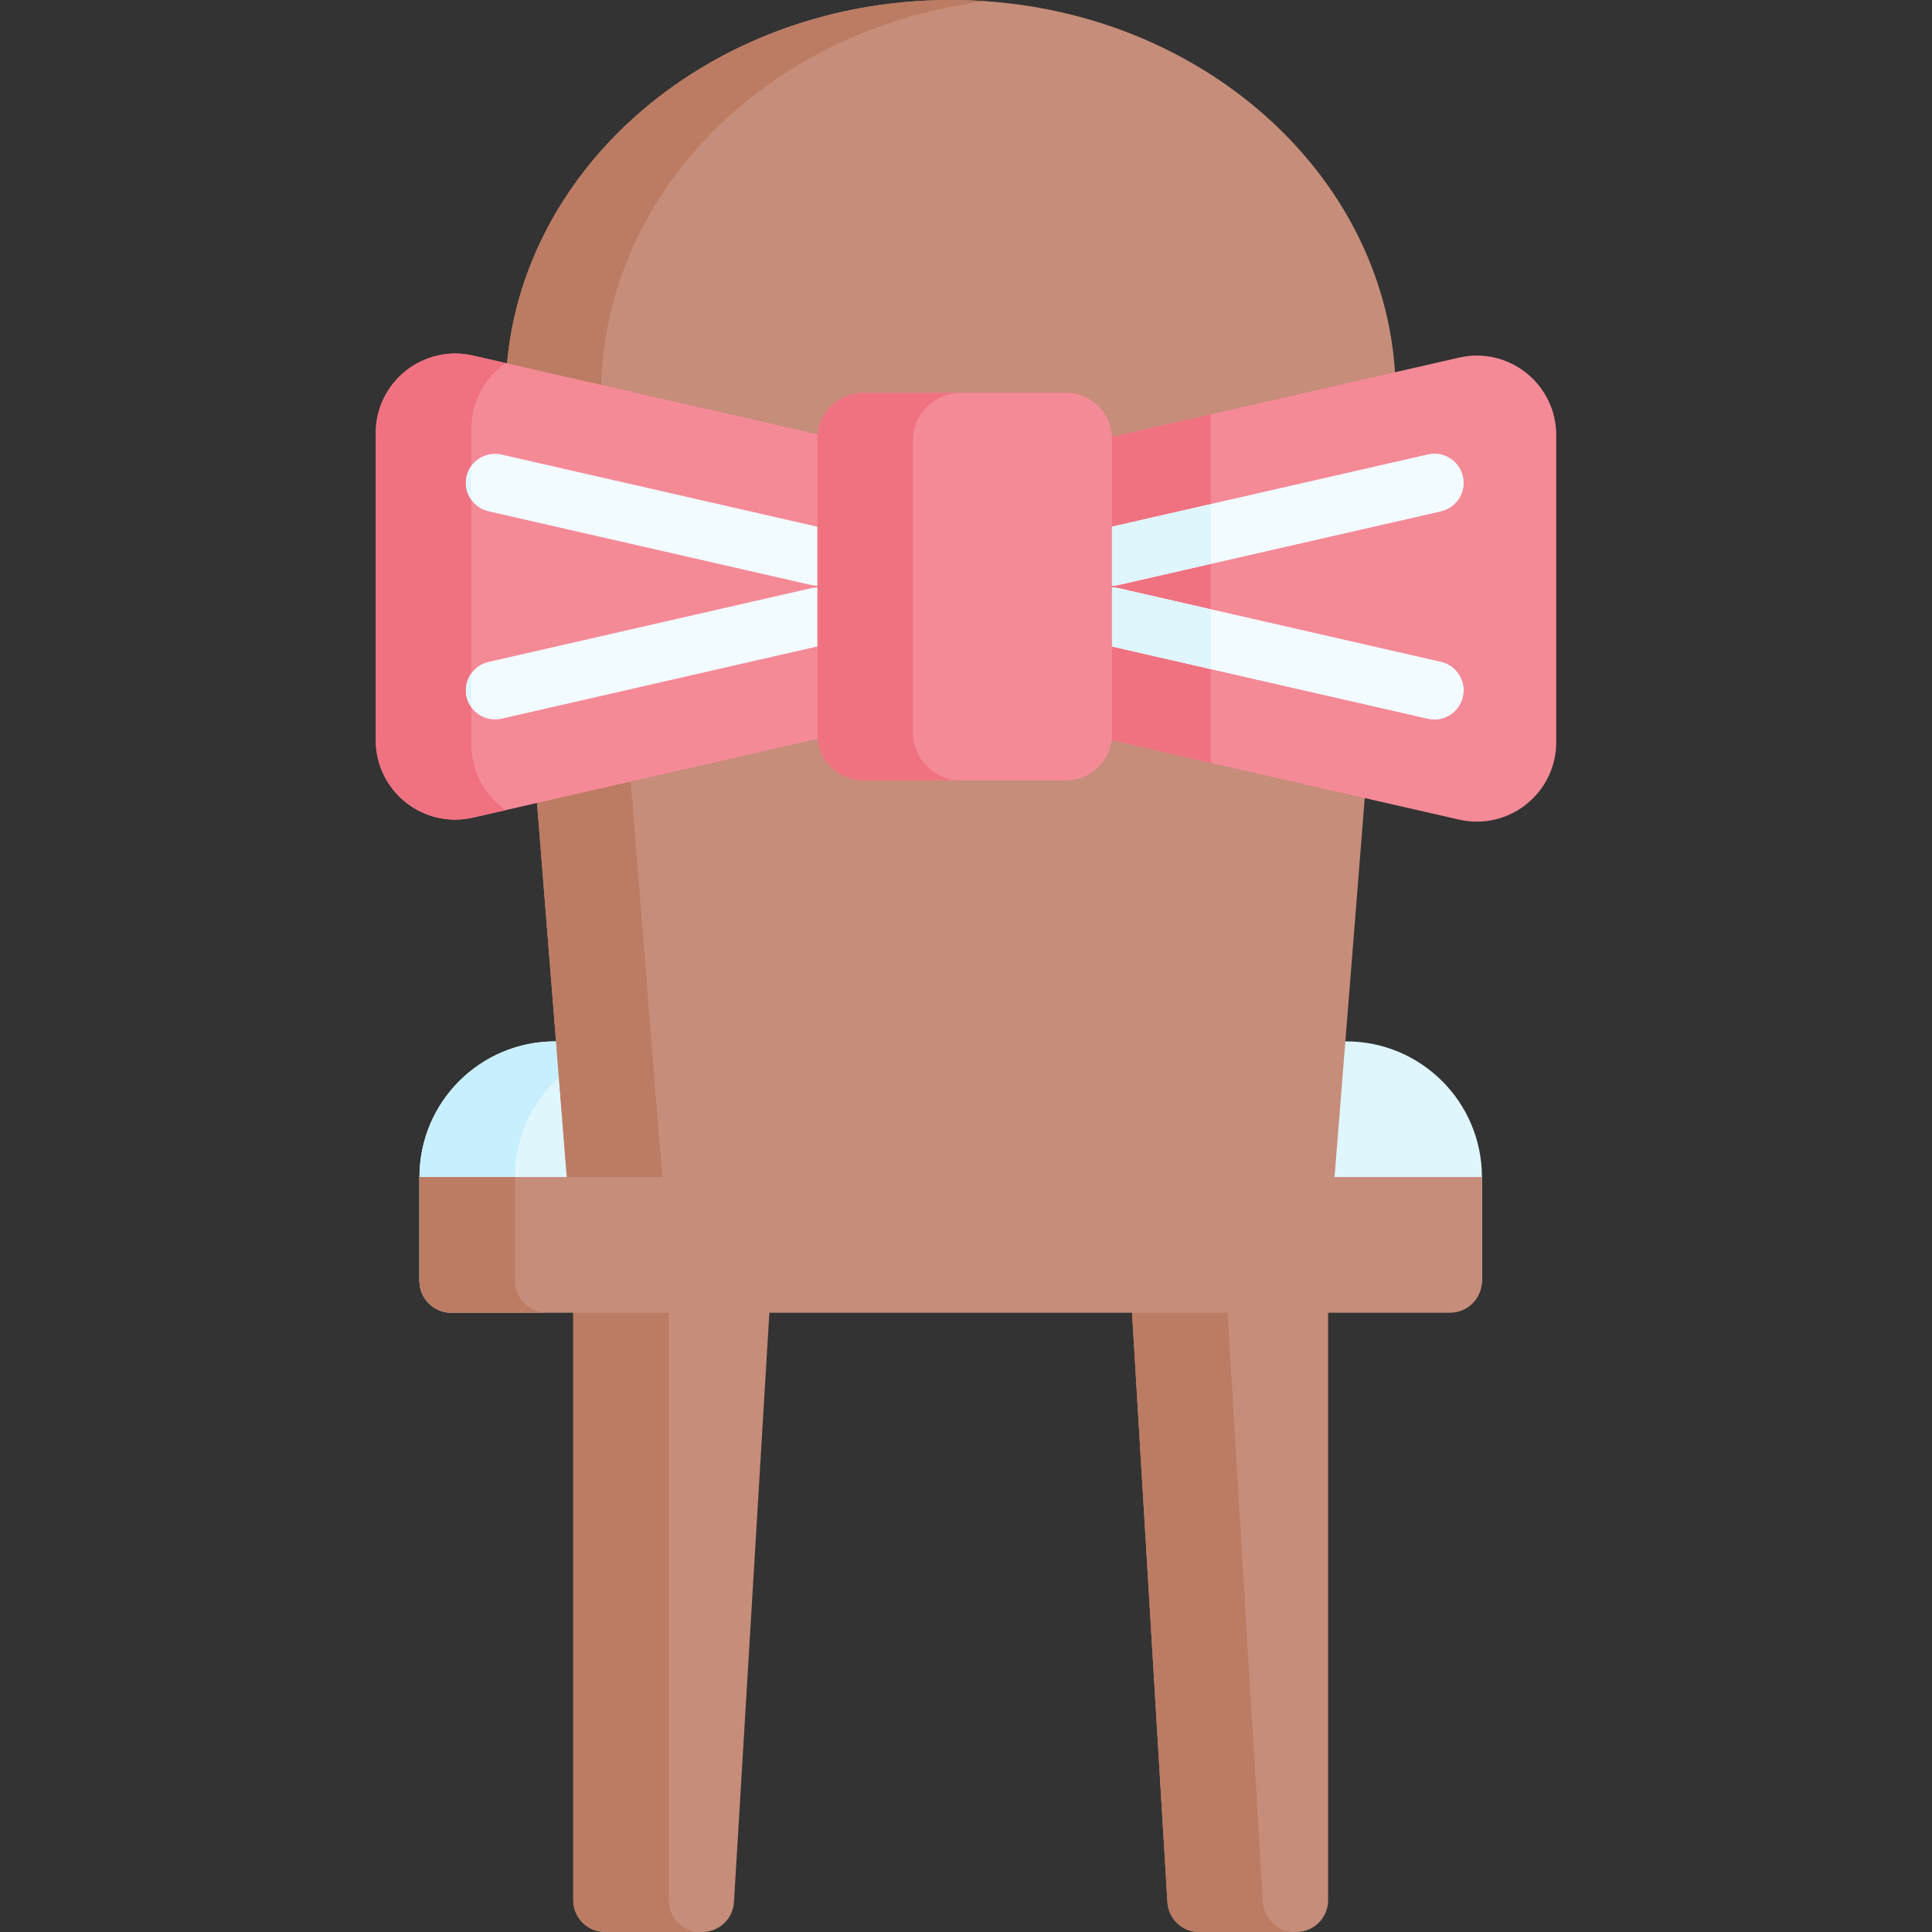 <svg id="Capa_1" enable-background="new 0 0 506 506" height="512" viewBox="0 0 506 506" width="512" xmlns="http://www.w3.org/2000/svg"><rect x="0" y="0" width="506" height="506" fill="#333333" stroke="none"/><g><path d="m388.12 308.27v27.21c0 4.59-6.126-.161-10.716-.161l-256.936.426c-4.59 0-10.608 4.325-10.608-.265v-27.21c0-19.62 15.91-35.53 35.54-35.53h207.18c19.63 0 35.54 15.91 35.54 35.53z" fill="#dff6fd"/><path d="m202.17 332.66-9.94 165.51c-.26 4.4-3.9 7.83-8.31 7.83h-25.45c-4.6 0-8.33-3.73-8.33-8.32v-165.02z" fill="#c68d7a"/><path d="m134.88 308.27v27.21c0 4.59 3.73 8.33 8.32 8.33h-25.01c-4.59 0-8.33-3.74-8.33-8.33v-27.21c0-19.62 15.91-35.53 35.54-35.53h25.01c-19.62 0-35.53 15.91-35.53 35.53z" fill="#c8effe"/><path d="m347.84 332.66v165.02c0 4.59-3.73 8.32-8.33 8.32h-25.45c-4.41 0-8.05-3.43-8.31-7.83l-9.94-165.51z" fill="#c68d7a"/><path d="m183.05 505.99c-.04.01-.08.01-.12.01h-24.46c-4.6 0-8.33-3.73-8.33-8.32v-165.02h25.01v165.02c0 4.45 3.5 8.09 7.9 8.31z" fill="#bc7c63"/><path d="m338.89 505.99c-.13.01-.25.01-.38.01h-24.45c-4.41 0-8.05-3.43-8.31-7.83l-9.94-165.51h25.02l9.93 165.52c.26 4.32 3.81 7.73 8.13 7.81z" fill="#bc7c63"/><path d="m365.55 103.41c0 2.46-.1 4.93-.3 7.42l-17.21 216.14h-198.1l-17.21-216.14c-4.76-59.9 48.66-110.83 116.26-110.83 3.18 0 6.32.11 9.43.33 60.31 4.28 107.13 49.23 107.13 103.08z" fill="#c68d7a"/><path d="m157.75 110.63 17.16 216.34h-24.97l-17.21-216.14c-4.76-59.9 48.66-110.83 116.26-110.83 3.18 0 6.32.11 9.43.33-60.02 7.13-105.07 54.9-100.67 110.3z" fill="#bc7c63"/><path d="m252.66 132.52v42.22c0 5.82-4.02 10.88-9.7 12.17l-110.55 25.27-8.54 1.95c-13.03 2.98-25.45-6.92-25.45-20.28v-80.43c0-13.37 12.42-23.27 25.45-20.29l8.54 1.95 110.55 25.27c5.68 1.3 9.7 6.35 9.7 12.17z" fill="#f58a97"/><path d="m132.41 212.18-8.54 1.95c-13.03 2.98-25.45-6.92-25.45-20.28v-80.43c0-13.37 12.42-23.27 25.45-20.29l8.54 1.95c-5.37 3.81-8.98 10.14-8.98 17.49v82.12c0 7.35 3.62 13.69 8.98 17.49z" fill="#f07281"/><path d="m407.58 113.95v80.43c0 13.36-12.42 23.26-25.44 20.28l-65.01-14.86-38.36-8.77-15.72-3.59c-5.68-1.29-9.71-6.34-9.71-12.17v-42.21c0-5.83 4.03-10.88 9.71-12.18l15.72-3.59 38.36-8.77 65.01-14.86c13.02-2.98 25.44 6.93 25.44 20.29z" fill="#f58a97"/><path d="m317.13 108.52v91.28l-38.36-8.77v-73.74z" fill="#f07281"/><path d="m388.12 308.27v27.21c0 4.59-3.74 8.33-8.33 8.33h-261.6c-4.59 0-8.33-3.74-8.33-8.33v-27.21z" fill="#c68d7a"/><path d="m143.2 343.81h-25.01c-4.59 0-8.33-3.74-8.33-8.33v-27.21h25.02v27.21c0 4.59 3.73 8.33 8.32 8.33z" fill="#bc7c63"/><g><path d="m221.53 147.47c-.81 3.53-3.95 5.92-7.42 5.92-.56 0-1.13-.06-1.7-.19l-84.48-19.3c-1.36-.31-2.55-.97-3.5-1.87-.37-.34-.7-.72-1-1.13-1.21-1.71-1.72-3.91-1.23-6.12.24-1.02.66-1.94 1.23-2.73.29-.42.63-.8 1-1.14 1.79-1.67 4.35-2.45 6.9-1.86l84.47 19.3c4.1.93 6.66 5.02 5.73 9.12z" fill="#f2fbff"/></g><g><path d="m215.8 168.91-84.47 19.32c-.57.12-1.14.19-1.7.19-1.96 0-3.81-.76-5.2-2.06-.37-.35-.7-.73-1-1.14-.57-.79-.99-1.71-1.23-2.72-.49-2.21.02-4.41 1.23-6.12.3-.41.63-.79 1-1.14.95-.9 2.14-1.56 3.5-1.87l84.47-19.31c4.1-.93 8.2 1.63 9.13 5.73s-1.63 8.19-5.73 9.12z" fill="#f2fbff"/></g><g><path d="m291.217 153.394c-3.474 0-6.613-2.392-7.419-5.923-.937-4.101 1.628-8.186 5.729-9.123l84.459-19.301c4.1-.94 8.186 1.627 9.123 5.729.937 4.101-1.628 8.186-5.729 9.123l-84.459 19.301c-.571.132-1.141.194-1.704.194z" fill="#f2fbff"/></g><g><path d="m375.69 188.418c-.562 0-1.134-.062-1.705-.193l-84.459-19.312c-4.101-.938-6.666-5.023-5.728-9.124.938-4.102 5.024-6.667 9.124-5.728l84.459 19.312c4.101.938 6.665 5.023 5.728 9.124-.807 3.53-3.946 5.921-7.419 5.921z" fill="#f2fbff"/></g><g><path d="m377.378 133.899-60.241 13.763-24.214 5.536c-.569.132-1.148.193-1.706.193-2.691 0-5.18-1.432-6.541-3.728-.396-.66-.691-1.402-.874-2.194-.457-1.981-.091-3.961.874-5.576 1.026-1.737 2.732-3.057 4.855-3.545l27.607-6.307 56.849-12.991c4.103-.945 8.187 1.625 9.121 5.728.943 4.104-1.626 8.187-5.73 9.121z" fill="#f2fbff"/></g><g><path d="m383.107 182.5c-.802 3.524-3.941 5.922-7.415 5.922-.569 0-1.138-.071-1.706-.193l-56.849-13.001-27.607-6.317c-4.103-.935-6.673-5.018-5.729-9.121.934-4.103 5.018-6.663 9.121-5.729l24.214 5.536 60.241 13.773c4.105.944 6.674 5.027 5.73 9.13z" fill="#f2fbff"/></g><path d="m317.137 132.041v15.621l-24.214 5.536c-.569.132-1.148.193-1.706.193-2.691 0-5.18-1.432-6.541-3.728v-7.77c1.026-1.737 2.732-3.057 4.855-3.545z" fill="#dff6fd"/><path d="m317.137 159.596v15.631l-27.607-6.317c-4.103-.935-6.673-5.018-5.729-9.121.934-4.103 5.018-6.663 9.121-5.729z" fill="#dff6fd"/><path d="m291.22 114.89v77.48c0 6.63-5.37 12-12 12h-53.12c-6.63 0-12-5.37-12-12v-77.48c0-6.53 5.2-11.83 11.69-11.99.1-.01.21-.01.31-.01h53.12c6.63 0 12 5.37 12 12z" fill="#f58a97"/><path d="m251.28 204.37h-25.18c-6.63 0-12-5.37-12-12v-77.48c0-6.53 5.2-11.83 11.69-11.99h25.81c-6.9 0-12.49 5.58-12.49 12.48v76.51c0 6.78 5.42 12.31 12.17 12.48z" fill="#f07281"/><g fill="#dff6fd"><path d="m123.43 122.05v8.85c-1.21-1.71-1.72-3.91-1.23-6.12.24-1.02.66-1.94 1.23-2.73z"/><path d="m123.43 176.38v8.84c-.57-.79-.99-1.71-1.23-2.72-.49-2.21.02-4.41 1.23-6.12z"/></g></g></svg>